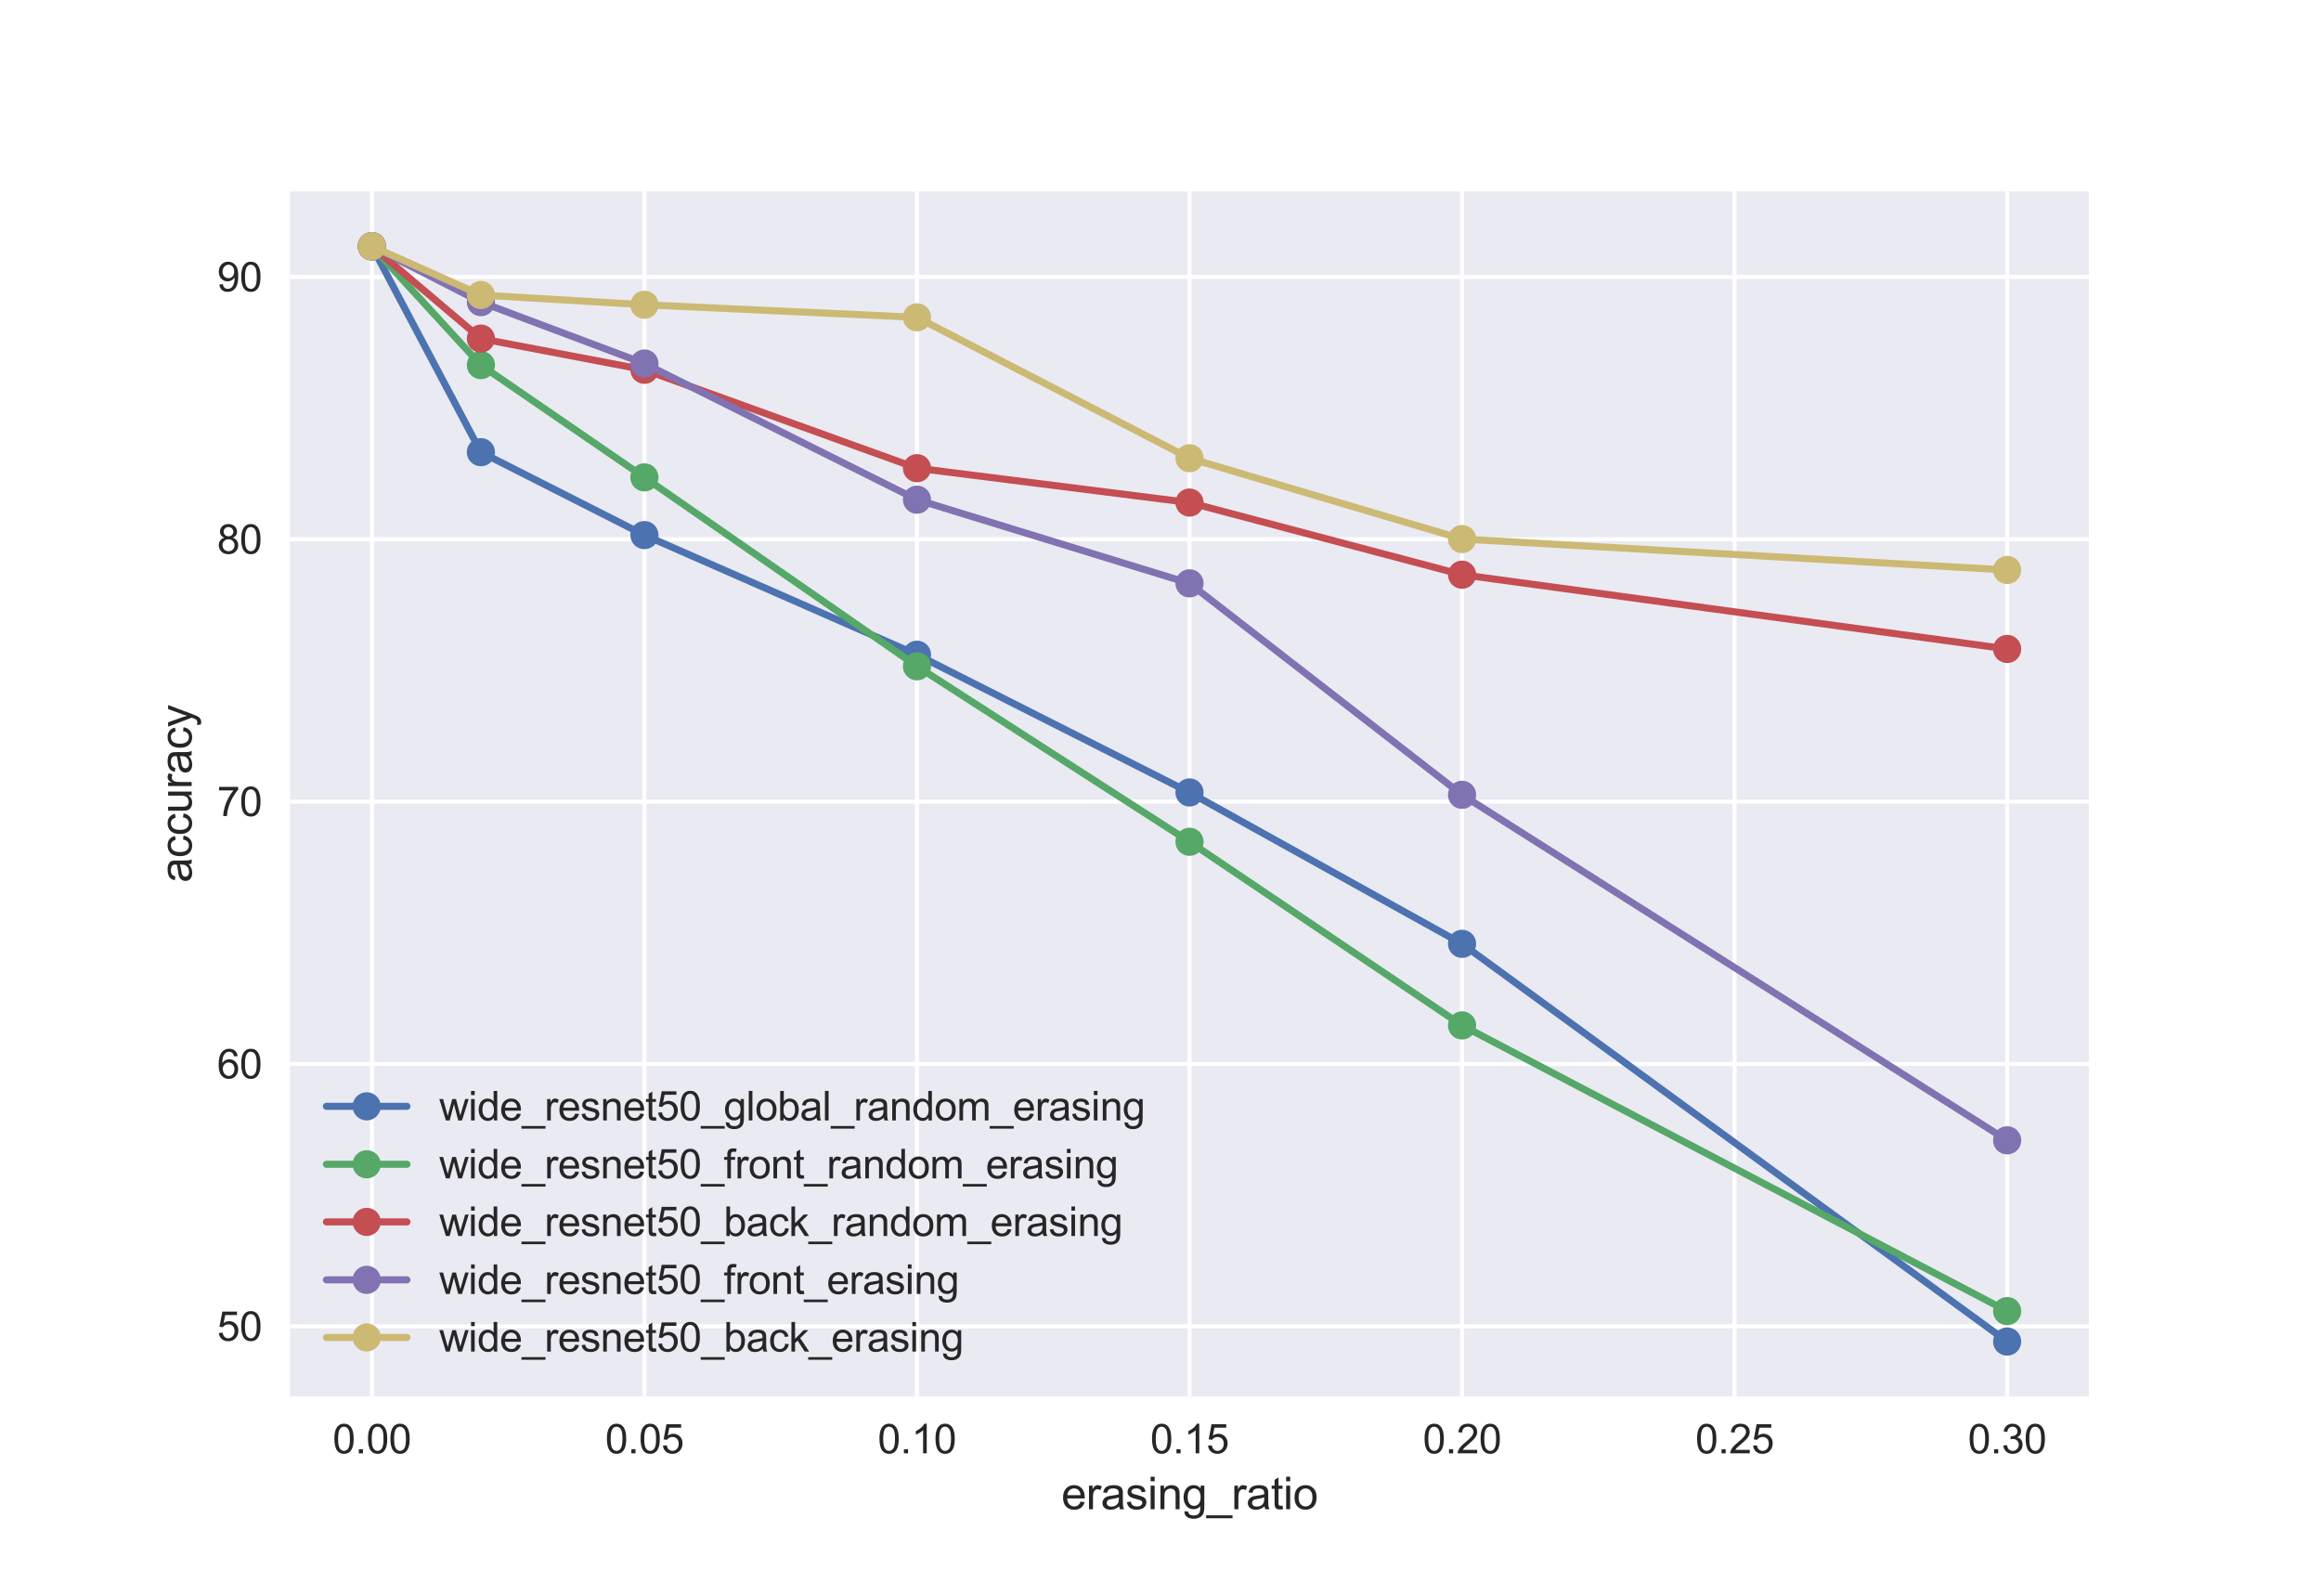<?xml version="1.0" encoding="utf-8" standalone="no"?>
<!DOCTYPE svg PUBLIC "-//W3C//DTD SVG 1.1//EN"
  "http://www.w3.org/Graphics/SVG/1.1/DTD/svg11.dtd">
<svg xmlns:xlink="http://www.w3.org/1999/xlink" width="576pt" height="396pt" viewBox="0 0 576 396" xmlns="http://www.w3.org/2000/svg" version="1.1">
 <defs>
  <style type="text/css">*{stroke-linejoin: round; stroke-linecap: butt}</style>
 </defs>
 <g id="figure_1">
  <g id="patch_1">
   <path d="M 0 396 
L 576 396 
L 576 0 
L 0 0 
z
" style="fill: #ffffff"/>
  </g>
  <g id="axes_1">
   <g id="patch_2">
    <path d="M 72 346.5 
L 518.4 346.5 
L 518.4 47.52 
L 72 47.52 
z
" style="fill: #eaeaf2"/>
   </g>
   <g id="matplotlib.axis_1">
    <g id="xtick_1">
     <g id="line2d_1">
      <path d="M 92.291 346.5 
L 92.291 47.52 
" clip-path="url(#pb7c79cc709)" style="fill: none; stroke: #ffffff; stroke-linecap: round"/>
     </g>
     <g id="line2d_2"/>
     <g id="text_1">
      <!-- 0.00 -->
      <g style="fill: #262626" transform="translate(82.56 360.658)scale(0.1 -0.1)">
       <defs>
        <path id="ArialMT-30" d="M 266 2259 
Q 266 3072 433 3567 
Q 600 4063 929 4331 
Q 1259 4600 1759 4600 
Q 2128 4600 2406 4451 
Q 2684 4303 2865 4023 
Q 3047 3744 3150 3342 
Q 3253 2941 3253 2259 
Q 3253 1453 3087 958 
Q 2922 463 2592 192 
Q 2263 -78 1759 -78 
Q 1097 -78 719 397 
Q 266 969 266 2259 
z
M 844 2259 
Q 844 1131 1108 757 
Q 1372 384 1759 384 
Q 2147 384 2411 759 
Q 2675 1134 2675 2259 
Q 2675 3391 2411 3762 
Q 2147 4134 1753 4134 
Q 1366 4134 1134 3806 
Q 844 3388 844 2259 
z
" transform="scale(0.016)"/>
        <path id="ArialMT-2e" d="M 581 0 
L 581 641 
L 1222 641 
L 1222 0 
L 581 0 
z
" transform="scale(0.016)"/>
       </defs>
       <use xlink:href="#ArialMT-30"/>
       <use xlink:href="#ArialMT-2e" x="55.615"/>
       <use xlink:href="#ArialMT-30" x="83.398"/>
       <use xlink:href="#ArialMT-30" x="139.014"/>
      </g>
     </g>
    </g>
    <g id="xtick_2">
     <g id="line2d_3">
      <path d="M 159.927 346.5 
L 159.927 47.52 
" clip-path="url(#pb7c79cc709)" style="fill: none; stroke: #ffffff; stroke-linecap: round"/>
     </g>
     <g id="line2d_4"/>
     <g id="text_2">
      <!-- 0.05 -->
      <g style="fill: #262626" transform="translate(150.197 360.658)scale(0.1 -0.1)">
       <defs>
        <path id="ArialMT-35" d="M 266 1200 
L 856 1250 
Q 922 819 1161 601 
Q 1400 384 1738 384 
Q 2144 384 2425 690 
Q 2706 997 2706 1503 
Q 2706 1984 2436 2262 
Q 2166 2541 1728 2541 
Q 1456 2541 1237 2417 
Q 1019 2294 894 2097 
L 366 2166 
L 809 4519 
L 3088 4519 
L 3088 3981 
L 1259 3981 
L 1013 2750 
Q 1425 3038 1878 3038 
Q 2478 3038 2890 2622 
Q 3303 2206 3303 1553 
Q 3303 931 2941 478 
Q 2500 -78 1738 -78 
Q 1113 -78 717 272 
Q 322 622 266 1200 
z
" transform="scale(0.016)"/>
       </defs>
       <use xlink:href="#ArialMT-30"/>
       <use xlink:href="#ArialMT-2e" x="55.615"/>
       <use xlink:href="#ArialMT-30" x="83.398"/>
       <use xlink:href="#ArialMT-35" x="139.014"/>
      </g>
     </g>
    </g>
    <g id="xtick_3">
     <g id="line2d_5">
      <path d="M 227.564 346.5 
L 227.564 47.52 
" clip-path="url(#pb7c79cc709)" style="fill: none; stroke: #ffffff; stroke-linecap: round"/>
     </g>
     <g id="line2d_6"/>
     <g id="text_3">
      <!-- 0.10 -->
      <g style="fill: #262626" transform="translate(217.833 360.658)scale(0.1 -0.1)">
       <defs>
        <path id="ArialMT-31" d="M 2384 0 
L 1822 0 
L 1822 3584 
Q 1619 3391 1289 3197 
Q 959 3003 697 2906 
L 697 3450 
Q 1169 3672 1522 3987 
Q 1875 4303 2022 4600 
L 2384 4600 
L 2384 0 
z
" transform="scale(0.016)"/>
       </defs>
       <use xlink:href="#ArialMT-30"/>
       <use xlink:href="#ArialMT-2e" x="55.615"/>
       <use xlink:href="#ArialMT-31" x="83.398"/>
       <use xlink:href="#ArialMT-30" x="139.014"/>
      </g>
     </g>
    </g>
    <g id="xtick_4">
     <g id="line2d_7">
      <path d="M 295.2 346.5 
L 295.2 47.52 
" clip-path="url(#pb7c79cc709)" style="fill: none; stroke: #ffffff; stroke-linecap: round"/>
     </g>
     <g id="line2d_8"/>
     <g id="text_4">
      <!-- 0.15 -->
      <g style="fill: #262626" transform="translate(285.47 360.658)scale(0.1 -0.1)">
       <use xlink:href="#ArialMT-30"/>
       <use xlink:href="#ArialMT-2e" x="55.615"/>
       <use xlink:href="#ArialMT-31" x="83.398"/>
       <use xlink:href="#ArialMT-35" x="139.014"/>
      </g>
     </g>
    </g>
    <g id="xtick_5">
     <g id="line2d_9">
      <path d="M 362.836 346.5 
L 362.836 47.52 
" clip-path="url(#pb7c79cc709)" style="fill: none; stroke: #ffffff; stroke-linecap: round"/>
     </g>
     <g id="line2d_10"/>
     <g id="text_5">
      <!-- 0.20 -->
      <g style="fill: #262626" transform="translate(353.106 360.658)scale(0.1 -0.1)">
       <defs>
        <path id="ArialMT-32" d="M 3222 541 
L 3222 0 
L 194 0 
Q 188 203 259 391 
Q 375 700 629 1000 
Q 884 1300 1366 1694 
Q 2113 2306 2375 2664 
Q 2638 3022 2638 3341 
Q 2638 3675 2398 3904 
Q 2159 4134 1775 4134 
Q 1369 4134 1125 3890 
Q 881 3647 878 3216 
L 300 3275 
Q 359 3922 746 4261 
Q 1134 4600 1788 4600 
Q 2447 4600 2831 4234 
Q 3216 3869 3216 3328 
Q 3216 3053 3103 2787 
Q 2991 2522 2730 2228 
Q 2469 1934 1863 1422 
Q 1356 997 1212 845 
Q 1069 694 975 541 
L 3222 541 
z
" transform="scale(0.016)"/>
       </defs>
       <use xlink:href="#ArialMT-30"/>
       <use xlink:href="#ArialMT-2e" x="55.615"/>
       <use xlink:href="#ArialMT-32" x="83.398"/>
       <use xlink:href="#ArialMT-30" x="139.014"/>
      </g>
     </g>
    </g>
    <g id="xtick_6">
     <g id="line2d_11">
      <path d="M 430.473 346.5 
L 430.473 47.52 
" clip-path="url(#pb7c79cc709)" style="fill: none; stroke: #ffffff; stroke-linecap: round"/>
     </g>
     <g id="line2d_12"/>
     <g id="text_6">
      <!-- 0.25 -->
      <g style="fill: #262626" transform="translate(420.742 360.658)scale(0.1 -0.1)">
       <use xlink:href="#ArialMT-30"/>
       <use xlink:href="#ArialMT-2e" x="55.615"/>
       <use xlink:href="#ArialMT-32" x="83.398"/>
       <use xlink:href="#ArialMT-35" x="139.014"/>
      </g>
     </g>
    </g>
    <g id="xtick_7">
     <g id="line2d_13">
      <path d="M 498.109 346.5 
L 498.109 47.52 
" clip-path="url(#pb7c79cc709)" style="fill: none; stroke: #ffffff; stroke-linecap: round"/>
     </g>
     <g id="line2d_14"/>
     <g id="text_7">
      <!-- 0.30 -->
      <g style="fill: #262626" transform="translate(488.379 360.658)scale(0.1 -0.1)">
       <defs>
        <path id="ArialMT-33" d="M 269 1209 
L 831 1284 
Q 928 806 1161 595 
Q 1394 384 1728 384 
Q 2125 384 2398 659 
Q 2672 934 2672 1341 
Q 2672 1728 2419 1979 
Q 2166 2231 1775 2231 
Q 1616 2231 1378 2169 
L 1441 2663 
Q 1497 2656 1531 2656 
Q 1891 2656 2178 2843 
Q 2466 3031 2466 3422 
Q 2466 3731 2256 3934 
Q 2047 4138 1716 4138 
Q 1388 4138 1169 3931 
Q 950 3725 888 3313 
L 325 3413 
Q 428 3978 793 4289 
Q 1159 4600 1703 4600 
Q 2078 4600 2393 4439 
Q 2709 4278 2876 4000 
Q 3044 3722 3044 3409 
Q 3044 3113 2884 2869 
Q 2725 2625 2413 2481 
Q 2819 2388 3044 2092 
Q 3269 1797 3269 1353 
Q 3269 753 2831 336 
Q 2394 -81 1725 -81 
Q 1122 -81 723 278 
Q 325 638 269 1209 
z
" transform="scale(0.016)"/>
       </defs>
       <use xlink:href="#ArialMT-30"/>
       <use xlink:href="#ArialMT-2e" x="55.615"/>
       <use xlink:href="#ArialMT-33" x="83.398"/>
       <use xlink:href="#ArialMT-30" x="139.014"/>
      </g>
     </g>
    </g>
    <g id="text_8">
     <!-- erasing_ratio -->
     <g style="fill: #262626" transform="translate(263.406 374.519)scale(0.11 -0.11)">
      <defs>
       <path id="ArialMT-65" d="M 2694 1069 
L 3275 997 
Q 3138 488 2766 206 
Q 2394 -75 1816 -75 
Q 1088 -75 661 373 
Q 234 822 234 1631 
Q 234 2469 665 2931 
Q 1097 3394 1784 3394 
Q 2450 3394 2872 2941 
Q 3294 2488 3294 1666 
Q 3294 1616 3291 1516 
L 816 1516 
Q 847 969 1125 678 
Q 1403 388 1819 388 
Q 2128 388 2347 550 
Q 2566 713 2694 1069 
z
M 847 1978 
L 2700 1978 
Q 2663 2397 2488 2606 
Q 2219 2931 1791 2931 
Q 1403 2931 1139 2672 
Q 875 2413 847 1978 
z
" transform="scale(0.016)"/>
       <path id="ArialMT-72" d="M 416 0 
L 416 3319 
L 922 3319 
L 922 2816 
Q 1116 3169 1280 3281 
Q 1444 3394 1641 3394 
Q 1925 3394 2219 3213 
L 2025 2691 
Q 1819 2813 1613 2813 
Q 1428 2813 1281 2702 
Q 1134 2591 1072 2394 
Q 978 2094 978 1738 
L 978 0 
L 416 0 
z
" transform="scale(0.016)"/>
       <path id="ArialMT-61" d="M 2588 409 
Q 2275 144 1986 34 
Q 1697 -75 1366 -75 
Q 819 -75 525 192 
Q 231 459 231 875 
Q 231 1119 342 1320 
Q 453 1522 633 1644 
Q 813 1766 1038 1828 
Q 1203 1872 1538 1913 
Q 2219 1994 2541 2106 
Q 2544 2222 2544 2253 
Q 2544 2597 2384 2738 
Q 2169 2928 1744 2928 
Q 1347 2928 1158 2789 
Q 969 2650 878 2297 
L 328 2372 
Q 403 2725 575 2942 
Q 747 3159 1072 3276 
Q 1397 3394 1825 3394 
Q 2250 3394 2515 3294 
Q 2781 3194 2906 3042 
Q 3031 2891 3081 2659 
Q 3109 2516 3109 2141 
L 3109 1391 
Q 3109 606 3145 398 
Q 3181 191 3288 0 
L 2700 0 
Q 2613 175 2588 409 
z
M 2541 1666 
Q 2234 1541 1622 1453 
Q 1275 1403 1131 1340 
Q 988 1278 909 1158 
Q 831 1038 831 891 
Q 831 666 1001 516 
Q 1172 366 1500 366 
Q 1825 366 2078 508 
Q 2331 650 2450 897 
Q 2541 1088 2541 1459 
L 2541 1666 
z
" transform="scale(0.016)"/>
       <path id="ArialMT-73" d="M 197 991 
L 753 1078 
Q 800 744 1014 566 
Q 1228 388 1613 388 
Q 2000 388 2187 545 
Q 2375 703 2375 916 
Q 2375 1106 2209 1216 
Q 2094 1291 1634 1406 
Q 1016 1563 777 1677 
Q 538 1791 414 1992 
Q 291 2194 291 2438 
Q 291 2659 392 2848 
Q 494 3038 669 3163 
Q 800 3259 1026 3326 
Q 1253 3394 1513 3394 
Q 1903 3394 2198 3281 
Q 2494 3169 2634 2976 
Q 2775 2784 2828 2463 
L 2278 2388 
Q 2241 2644 2061 2787 
Q 1881 2931 1553 2931 
Q 1166 2931 1000 2803 
Q 834 2675 834 2503 
Q 834 2394 903 2306 
Q 972 2216 1119 2156 
Q 1203 2125 1616 2013 
Q 2213 1853 2448 1751 
Q 2684 1650 2818 1456 
Q 2953 1263 2953 975 
Q 2953 694 2789 445 
Q 2625 197 2315 61 
Q 2006 -75 1616 -75 
Q 969 -75 630 194 
Q 291 463 197 991 
z
" transform="scale(0.016)"/>
       <path id="ArialMT-69" d="M 425 3934 
L 425 4581 
L 988 4581 
L 988 3934 
L 425 3934 
z
M 425 0 
L 425 3319 
L 988 3319 
L 988 0 
L 425 0 
z
" transform="scale(0.016)"/>
       <path id="ArialMT-6e" d="M 422 0 
L 422 3319 
L 928 3319 
L 928 2847 
Q 1294 3394 1984 3394 
Q 2284 3394 2536 3286 
Q 2788 3178 2913 3003 
Q 3038 2828 3088 2588 
Q 3119 2431 3119 2041 
L 3119 0 
L 2556 0 
L 2556 2019 
Q 2556 2363 2490 2533 
Q 2425 2703 2258 2804 
Q 2091 2906 1866 2906 
Q 1506 2906 1245 2678 
Q 984 2450 984 1813 
L 984 0 
L 422 0 
z
" transform="scale(0.016)"/>
       <path id="ArialMT-67" d="M 319 -275 
L 866 -356 
Q 900 -609 1056 -725 
Q 1266 -881 1628 -881 
Q 2019 -881 2231 -725 
Q 2444 -569 2519 -288 
Q 2563 -116 2559 434 
Q 2191 0 1641 0 
Q 956 0 581 494 
Q 206 988 206 1678 
Q 206 2153 378 2554 
Q 550 2956 876 3175 
Q 1203 3394 1644 3394 
Q 2231 3394 2613 2919 
L 2613 3319 
L 3131 3319 
L 3131 450 
Q 3131 -325 2973 -648 
Q 2816 -972 2473 -1159 
Q 2131 -1347 1631 -1347 
Q 1038 -1347 672 -1080 
Q 306 -813 319 -275 
z
M 784 1719 
Q 784 1066 1043 766 
Q 1303 466 1694 466 
Q 2081 466 2343 764 
Q 2606 1063 2606 1700 
Q 2606 2309 2336 2618 
Q 2066 2928 1684 2928 
Q 1309 2928 1046 2623 
Q 784 2319 784 1719 
z
" transform="scale(0.016)"/>
       <path id="ArialMT-5f" d="M -97 -1272 
L -97 -866 
L 3631 -866 
L 3631 -1272 
L -97 -1272 
z
" transform="scale(0.016)"/>
       <path id="ArialMT-74" d="M 1650 503 
L 1731 6 
Q 1494 -44 1306 -44 
Q 1000 -44 831 53 
Q 663 150 594 308 
Q 525 466 525 972 
L 525 2881 
L 113 2881 
L 113 3319 
L 525 3319 
L 525 4141 
L 1084 4478 
L 1084 3319 
L 1650 3319 
L 1650 2881 
L 1084 2881 
L 1084 941 
Q 1084 700 1114 631 
Q 1144 563 1211 522 
Q 1278 481 1403 481 
Q 1497 481 1650 503 
z
" transform="scale(0.016)"/>
       <path id="ArialMT-6f" d="M 213 1659 
Q 213 2581 725 3025 
Q 1153 3394 1769 3394 
Q 2453 3394 2887 2945 
Q 3322 2497 3322 1706 
Q 3322 1066 3130 698 
Q 2938 331 2570 128 
Q 2203 -75 1769 -75 
Q 1072 -75 642 372 
Q 213 819 213 1659 
z
M 791 1659 
Q 791 1022 1069 705 
Q 1347 388 1769 388 
Q 2188 388 2466 706 
Q 2744 1025 2744 1678 
Q 2744 2294 2464 2611 
Q 2184 2928 1769 2928 
Q 1347 2928 1069 2612 
Q 791 2297 791 1659 
z
" transform="scale(0.016)"/>
      </defs>
      <use xlink:href="#ArialMT-65"/>
      <use xlink:href="#ArialMT-72" x="55.615"/>
      <use xlink:href="#ArialMT-61" x="88.916"/>
      <use xlink:href="#ArialMT-73" x="144.531"/>
      <use xlink:href="#ArialMT-69" x="194.531"/>
      <use xlink:href="#ArialMT-6e" x="216.748"/>
      <use xlink:href="#ArialMT-67" x="272.363"/>
      <use xlink:href="#ArialMT-5f" x="327.979"/>
      <use xlink:href="#ArialMT-72" x="383.594"/>
      <use xlink:href="#ArialMT-61" x="416.895"/>
      <use xlink:href="#ArialMT-74" x="472.51"/>
      <use xlink:href="#ArialMT-69" x="500.293"/>
      <use xlink:href="#ArialMT-6f" x="522.51"/>
     </g>
    </g>
   </g>
   <g id="matplotlib.axis_2">
    <g id="ytick_1">
     <g id="line2d_15">
      <path d="M 72 329.134 
L 518.4 329.134 
" clip-path="url(#pb7c79cc709)" style="fill: none; stroke: #ffffff; stroke-linecap: round"/>
     </g>
     <g id="line2d_16"/>
     <g id="text_9">
      <!-- 50 -->
      <g style="fill: #262626" transform="translate(53.878 332.713)scale(0.1 -0.1)">
       <use xlink:href="#ArialMT-35"/>
       <use xlink:href="#ArialMT-30" x="55.615"/>
      </g>
     </g>
    </g>
    <g id="ytick_2">
     <g id="line2d_17">
      <path d="M 72 264.032 
L 518.4 264.032 
" clip-path="url(#pb7c79cc709)" style="fill: none; stroke: #ffffff; stroke-linecap: round"/>
     </g>
     <g id="line2d_18"/>
     <g id="text_10">
      <!-- 60 -->
      <g style="fill: #262626" transform="translate(53.878 267.611)scale(0.1 -0.1)">
       <defs>
        <path id="ArialMT-36" d="M 3184 3459 
L 2625 3416 
Q 2550 3747 2413 3897 
Q 2184 4138 1850 4138 
Q 1581 4138 1378 3988 
Q 1113 3794 959 3422 
Q 806 3050 800 2363 
Q 1003 2672 1297 2822 
Q 1591 2972 1913 2972 
Q 2475 2972 2870 2558 
Q 3266 2144 3266 1488 
Q 3266 1056 3080 686 
Q 2894 316 2569 119 
Q 2244 -78 1831 -78 
Q 1128 -78 684 439 
Q 241 956 241 2144 
Q 241 3472 731 4075 
Q 1159 4600 1884 4600 
Q 2425 4600 2770 4297 
Q 3116 3994 3184 3459 
z
M 888 1484 
Q 888 1194 1011 928 
Q 1134 663 1356 523 
Q 1578 384 1822 384 
Q 2178 384 2434 671 
Q 2691 959 2691 1453 
Q 2691 1928 2437 2201 
Q 2184 2475 1800 2475 
Q 1419 2475 1153 2201 
Q 888 1928 888 1484 
z
" transform="scale(0.016)"/>
       </defs>
       <use xlink:href="#ArialMT-36"/>
       <use xlink:href="#ArialMT-30" x="55.615"/>
      </g>
     </g>
    </g>
    <g id="ytick_3">
     <g id="line2d_19">
      <path d="M 72 198.931 
L 518.4 198.931 
" clip-path="url(#pb7c79cc709)" style="fill: none; stroke: #ffffff; stroke-linecap: round"/>
     </g>
     <g id="line2d_20"/>
     <g id="text_11">
      <!-- 70 -->
      <g style="fill: #262626" transform="translate(53.878 202.509)scale(0.1 -0.1)">
       <defs>
        <path id="ArialMT-37" d="M 303 3981 
L 303 4522 
L 3269 4522 
L 3269 4084 
Q 2831 3619 2401 2847 
Q 1972 2075 1738 1259 
Q 1569 684 1522 0 
L 944 0 
Q 953 541 1156 1306 
Q 1359 2072 1739 2783 
Q 2119 3494 2547 3981 
L 303 3981 
z
" transform="scale(0.016)"/>
       </defs>
       <use xlink:href="#ArialMT-37"/>
       <use xlink:href="#ArialMT-30" x="55.615"/>
      </g>
     </g>
    </g>
    <g id="ytick_4">
     <g id="line2d_21">
      <path d="M 72 133.829 
L 518.4 133.829 
" clip-path="url(#pb7c79cc709)" style="fill: none; stroke: #ffffff; stroke-linecap: round"/>
     </g>
     <g id="line2d_22"/>
     <g id="text_12">
      <!-- 80 -->
      <g style="fill: #262626" transform="translate(53.878 137.408)scale(0.1 -0.1)">
       <defs>
        <path id="ArialMT-38" d="M 1131 2484 
Q 781 2613 612 2850 
Q 444 3088 444 3419 
Q 444 3919 803 4259 
Q 1163 4600 1759 4600 
Q 2359 4600 2725 4251 
Q 3091 3903 3091 3403 
Q 3091 3084 2923 2848 
Q 2756 2613 2416 2484 
Q 2838 2347 3058 2040 
Q 3278 1734 3278 1309 
Q 3278 722 2862 322 
Q 2447 -78 1769 -78 
Q 1091 -78 675 323 
Q 259 725 259 1325 
Q 259 1772 486 2073 
Q 713 2375 1131 2484 
z
M 1019 3438 
Q 1019 3113 1228 2906 
Q 1438 2700 1772 2700 
Q 2097 2700 2305 2904 
Q 2513 3109 2513 3406 
Q 2513 3716 2298 3927 
Q 2084 4138 1766 4138 
Q 1444 4138 1231 3931 
Q 1019 3725 1019 3438 
z
M 838 1322 
Q 838 1081 952 856 
Q 1066 631 1291 507 
Q 1516 384 1775 384 
Q 2178 384 2440 643 
Q 2703 903 2703 1303 
Q 2703 1709 2433 1975 
Q 2163 2241 1756 2241 
Q 1359 2241 1098 1978 
Q 838 1716 838 1322 
z
" transform="scale(0.016)"/>
       </defs>
       <use xlink:href="#ArialMT-38"/>
       <use xlink:href="#ArialMT-30" x="55.615"/>
      </g>
     </g>
    </g>
    <g id="ytick_5">
     <g id="line2d_23">
      <path d="M 72 68.727 
L 518.4 68.727 
" clip-path="url(#pb7c79cc709)" style="fill: none; stroke: #ffffff; stroke-linecap: round"/>
     </g>
     <g id="line2d_24"/>
     <g id="text_13">
      <!-- 90 -->
      <g style="fill: #262626" transform="translate(53.878 72.306)scale(0.1 -0.1)">
       <defs>
        <path id="ArialMT-39" d="M 350 1059 
L 891 1109 
Q 959 728 1153 556 
Q 1347 384 1650 384 
Q 1909 384 2104 503 
Q 2300 622 2425 820 
Q 2550 1019 2634 1356 
Q 2719 1694 2719 2044 
Q 2719 2081 2716 2156 
Q 2547 1888 2255 1720 
Q 1963 1553 1622 1553 
Q 1053 1553 659 1965 
Q 266 2378 266 3053 
Q 266 3750 677 4175 
Q 1088 4600 1706 4600 
Q 2153 4600 2523 4359 
Q 2894 4119 3086 3673 
Q 3278 3228 3278 2384 
Q 3278 1506 3087 986 
Q 2897 466 2520 194 
Q 2144 -78 1638 -78 
Q 1100 -78 759 220 
Q 419 519 350 1059 
z
M 2653 3081 
Q 2653 3566 2395 3850 
Q 2138 4134 1775 4134 
Q 1400 4134 1122 3828 
Q 844 3522 844 3034 
Q 844 2597 1108 2323 
Q 1372 2050 1759 2050 
Q 2150 2050 2401 2323 
Q 2653 2597 2653 3081 
z
" transform="scale(0.016)"/>
       </defs>
       <use xlink:href="#ArialMT-39"/>
       <use xlink:href="#ArialMT-30" x="55.615"/>
      </g>
     </g>
    </g>
    <g id="text_14">
     <!-- accuracy -->
     <g style="fill: #262626" transform="translate(47.563 219.017)rotate(-90)scale(0.11 -0.11)">
      <defs>
       <path id="ArialMT-63" d="M 2588 1216 
L 3141 1144 
Q 3050 572 2676 248 
Q 2303 -75 1759 -75 
Q 1078 -75 664 370 
Q 250 816 250 1647 
Q 250 2184 428 2587 
Q 606 2991 970 3192 
Q 1334 3394 1763 3394 
Q 2303 3394 2647 3120 
Q 2991 2847 3088 2344 
L 2541 2259 
Q 2463 2594 2264 2762 
Q 2066 2931 1784 2931 
Q 1359 2931 1093 2626 
Q 828 2322 828 1663 
Q 828 994 1084 691 
Q 1341 388 1753 388 
Q 2084 388 2306 591 
Q 2528 794 2588 1216 
z
" transform="scale(0.016)"/>
       <path id="ArialMT-75" d="M 2597 0 
L 2597 488 
Q 2209 -75 1544 -75 
Q 1250 -75 995 37 
Q 741 150 617 320 
Q 494 491 444 738 
Q 409 903 409 1263 
L 409 3319 
L 972 3319 
L 972 1478 
Q 972 1038 1006 884 
Q 1059 663 1231 536 
Q 1403 409 1656 409 
Q 1909 409 2131 539 
Q 2353 669 2445 892 
Q 2538 1116 2538 1541 
L 2538 3319 
L 3100 3319 
L 3100 0 
L 2597 0 
z
" transform="scale(0.016)"/>
       <path id="ArialMT-79" d="M 397 -1278 
L 334 -750 
Q 519 -800 656 -800 
Q 844 -800 956 -737 
Q 1069 -675 1141 -563 
Q 1194 -478 1313 -144 
Q 1328 -97 1363 -6 
L 103 3319 
L 709 3319 
L 1400 1397 
Q 1534 1031 1641 628 
Q 1738 1016 1872 1384 
L 2581 3319 
L 3144 3319 
L 1881 -56 
Q 1678 -603 1566 -809 
Q 1416 -1088 1222 -1217 
Q 1028 -1347 759 -1347 
Q 597 -1347 397 -1278 
z
" transform="scale(0.016)"/>
      </defs>
      <use xlink:href="#ArialMT-61"/>
      <use xlink:href="#ArialMT-63" x="55.615"/>
      <use xlink:href="#ArialMT-63" x="105.615"/>
      <use xlink:href="#ArialMT-75" x="155.615"/>
      <use xlink:href="#ArialMT-72" x="211.23"/>
      <use xlink:href="#ArialMT-61" x="244.531"/>
      <use xlink:href="#ArialMT-63" x="300.146"/>
      <use xlink:href="#ArialMT-79" x="350.146"/>
     </g>
    </g>
   </g>
   <g id="line2d_25">
    <path d="M 92.291 61.11 
L 119.345 112.215 
L 159.927 132.787 
L 227.564 162.473 
L 295.2 196.652 
L 362.836 234.216 
L 498.109 332.91 
" clip-path="url(#pb7c79cc709)" style="fill: none; stroke: #4c72b0; stroke-width: 1.75; stroke-linecap: round"/>
    <defs>
     <path id="m2185a1ae1f" d="M 0 3.5 
C 0.928 3.5 1.819 3.131 2.475 2.475 
C 3.131 1.819 3.5 0.928 3.5 0 
C 3.5 -0.928 3.131 -1.819 2.475 -2.475 
C 1.819 -3.131 0.928 -3.5 0 -3.5 
C -0.928 -3.5 -1.819 -3.131 -2.475 -2.475 
C -3.131 -1.819 -3.5 -0.928 -3.5 0 
C -3.5 0.928 -3.131 1.819 -2.475 2.475 
C -1.819 3.131 -0.928 3.5 0 3.5 
z
"/>
    </defs>
    <g clip-path="url(#pb7c79cc709)">
     <use xlink:href="#m2185a1ae1f" x="92.291" y="61.11" style="fill: #4c72b0"/>
     <use xlink:href="#m2185a1ae1f" x="119.345" y="112.215" style="fill: #4c72b0"/>
     <use xlink:href="#m2185a1ae1f" x="159.927" y="132.787" style="fill: #4c72b0"/>
     <use xlink:href="#m2185a1ae1f" x="227.564" y="162.473" style="fill: #4c72b0"/>
     <use xlink:href="#m2185a1ae1f" x="295.2" y="196.652" style="fill: #4c72b0"/>
     <use xlink:href="#m2185a1ae1f" x="362.836" y="234.216" style="fill: #4c72b0"/>
     <use xlink:href="#m2185a1ae1f" x="498.109" y="332.91" style="fill: #4c72b0"/>
    </g>
   </g>
   <g id="line2d_26">
    <path d="M 92.291 61.11 
L 119.345 90.601 
L 159.927 118.465 
L 227.564 165.338 
L 295.2 208.891 
L 362.836 254.462 
L 498.109 325.358 
" clip-path="url(#pb7c79cc709)" style="fill: none; stroke: #55a868; stroke-width: 1.75; stroke-linecap: round"/>
    <defs>
     <path id="m46aca2c489" d="M 0 3.5 
C 0.928 3.5 1.819 3.131 2.475 2.475 
C 3.131 1.819 3.5 0.928 3.5 0 
C 3.5 -0.928 3.131 -1.819 2.475 -2.475 
C 1.819 -3.131 0.928 -3.5 0 -3.5 
C -0.928 -3.5 -1.819 -3.131 -2.475 -2.475 
C -3.131 -1.819 -3.5 -0.928 -3.5 0 
C -3.5 0.928 -3.131 1.819 -2.475 2.475 
C -1.819 3.131 -0.928 3.5 0 3.5 
z
"/>
    </defs>
    <g clip-path="url(#pb7c79cc709)">
     <use xlink:href="#m46aca2c489" x="92.291" y="61.11" style="fill: #55a868"/>
     <use xlink:href="#m46aca2c489" x="119.345" y="90.601" style="fill: #55a868"/>
     <use xlink:href="#m46aca2c489" x="159.927" y="118.465" style="fill: #55a868"/>
     <use xlink:href="#m46aca2c489" x="227.564" y="165.338" style="fill: #55a868"/>
     <use xlink:href="#m46aca2c489" x="295.2" y="208.891" style="fill: #55a868"/>
     <use xlink:href="#m46aca2c489" x="362.836" y="254.462" style="fill: #55a868"/>
     <use xlink:href="#m46aca2c489" x="498.109" y="325.358" style="fill: #55a868"/>
    </g>
   </g>
   <g id="line2d_27">
    <path d="M 92.291 61.11 
L 119.345 84.026 
L 159.927 91.773 
L 227.564 116.186 
L 295.2 124.714 
L 362.836 142.617 
L 498.109 161.041 
" clip-path="url(#pb7c79cc709)" style="fill: none; stroke: #c44e52; stroke-width: 1.75; stroke-linecap: round"/>
    <defs>
     <path id="mf570baab03" d="M 0 3.5 
C 0.928 3.5 1.819 3.131 2.475 2.475 
C 3.131 1.819 3.5 0.928 3.5 0 
C 3.5 -0.928 3.131 -1.819 2.475 -2.475 
C 1.819 -3.131 0.928 -3.5 0 -3.5 
C -0.928 -3.5 -1.819 -3.131 -2.475 -2.475 
C -3.131 -1.819 -3.5 -0.928 -3.5 0 
C -3.5 0.928 -3.131 1.819 -2.475 2.475 
C -1.819 3.131 -0.928 3.5 0 3.5 
z
"/>
    </defs>
    <g clip-path="url(#pb7c79cc709)">
     <use xlink:href="#mf570baab03" x="92.291" y="61.11" style="fill: #c44e52"/>
     <use xlink:href="#mf570baab03" x="119.345" y="84.026" style="fill: #c44e52"/>
     <use xlink:href="#mf570baab03" x="159.927" y="91.773" style="fill: #c44e52"/>
     <use xlink:href="#mf570baab03" x="227.564" y="116.186" style="fill: #c44e52"/>
     <use xlink:href="#mf570baab03" x="295.2" y="124.714" style="fill: #c44e52"/>
     <use xlink:href="#mf570baab03" x="362.836" y="142.617" style="fill: #c44e52"/>
     <use xlink:href="#mf570baab03" x="498.109" y="161.041" style="fill: #c44e52"/>
    </g>
   </g>
   <g id="line2d_28">
    <path d="M 92.291 61.11 
L 119.345 74.977 
L 159.927 90.211 
L 227.564 123.998 
L 295.2 144.766 
L 362.836 197.238 
L 498.109 282.977 
" clip-path="url(#pb7c79cc709)" style="fill: none; stroke: #8172b2; stroke-width: 1.75; stroke-linecap: round"/>
    <defs>
     <path id="m728693f6d2" d="M 0 3.5 
C 0.928 3.5 1.819 3.131 2.475 2.475 
C 3.131 1.819 3.5 0.928 3.5 0 
C 3.5 -0.928 3.131 -1.819 2.475 -2.475 
C 1.819 -3.131 0.928 -3.5 0 -3.5 
C -0.928 -3.5 -1.819 -3.131 -2.475 -2.475 
C -3.131 -1.819 -3.5 -0.928 -3.5 0 
C -3.5 0.928 -3.131 1.819 -2.475 2.475 
C -1.819 3.131 -0.928 3.5 0 3.5 
z
"/>
    </defs>
    <g clip-path="url(#pb7c79cc709)">
     <use xlink:href="#m728693f6d2" x="92.291" y="61.11" style="fill: #8172b2"/>
     <use xlink:href="#m728693f6d2" x="119.345" y="74.977" style="fill: #8172b2"/>
     <use xlink:href="#m728693f6d2" x="159.927" y="90.211" style="fill: #8172b2"/>
     <use xlink:href="#m728693f6d2" x="227.564" y="123.998" style="fill: #8172b2"/>
     <use xlink:href="#m728693f6d2" x="295.2" y="144.766" style="fill: #8172b2"/>
     <use xlink:href="#m728693f6d2" x="362.836" y="197.238" style="fill: #8172b2"/>
     <use xlink:href="#m728693f6d2" x="498.109" y="282.977" style="fill: #8172b2"/>
    </g>
   </g>
   <g id="line2d_29">
    <path d="M 92.291 61.11 
L 119.345 73.219 
L 159.927 75.628 
L 227.564 78.753 
L 295.2 113.712 
L 362.836 133.764 
L 498.109 141.446 
" clip-path="url(#pb7c79cc709)" style="fill: none; stroke: #ccb974; stroke-width: 1.75; stroke-linecap: round"/>
    <defs>
     <path id="maa4d155b87" d="M 0 3.5 
C 0.928 3.5 1.819 3.131 2.475 2.475 
C 3.131 1.819 3.5 0.928 3.5 0 
C 3.5 -0.928 3.131 -1.819 2.475 -2.475 
C 1.819 -3.131 0.928 -3.5 0 -3.5 
C -0.928 -3.5 -1.819 -3.131 -2.475 -2.475 
C -3.131 -1.819 -3.5 -0.928 -3.5 0 
C -3.5 0.928 -3.131 1.819 -2.475 2.475 
C -1.819 3.131 -0.928 3.5 0 3.5 
z
"/>
    </defs>
    <g clip-path="url(#pb7c79cc709)">
     <use xlink:href="#maa4d155b87" x="92.291" y="61.11" style="fill: #ccb974"/>
     <use xlink:href="#maa4d155b87" x="119.345" y="73.219" style="fill: #ccb974"/>
     <use xlink:href="#maa4d155b87" x="159.927" y="75.628" style="fill: #ccb974"/>
     <use xlink:href="#maa4d155b87" x="227.564" y="78.753" style="fill: #ccb974"/>
     <use xlink:href="#maa4d155b87" x="295.2" y="113.712" style="fill: #ccb974"/>
     <use xlink:href="#maa4d155b87" x="362.836" y="133.764" style="fill: #ccb974"/>
     <use xlink:href="#maa4d155b87" x="498.109" y="141.446" style="fill: #ccb974"/>
    </g>
   </g>
   <g id="patch_3">
    <path d="M 72 346.5 
L 72 47.52 
" style="fill: none"/>
   </g>
   <g id="patch_4">
    <path d="M 518.4 346.5 
L 518.4 47.52 
" style="fill: none"/>
   </g>
   <g id="patch_5">
    <path d="M 72 346.5 
L 518.4 346.5 
" style="fill: none"/>
   </g>
   <g id="patch_6">
    <path d="M 72 47.52 
L 518.4 47.52 
" style="fill: none"/>
   </g>
   <g id="legend_1">
    <g id="line2d_30">
     <path d="M 81 274.542 
L 91 274.542 
L 101 274.542 
" style="fill: none; stroke: #4c72b0; stroke-width: 1.75; stroke-linecap: round"/>
     <g>
      <use xlink:href="#m2185a1ae1f" x="91" y="274.542" style="fill: #4c72b0"/>
     </g>
    </g>
    <g id="text_15">
     <!-- wide_resnet50_global_random_erasing -->
     <g style="fill: #262626" transform="translate(109 278.042)scale(0.1 -0.1)">
      <defs>
       <path id="ArialMT-77" d="M 1034 0 
L 19 3319 
L 600 3319 
L 1128 1403 
L 1325 691 
Q 1338 744 1497 1375 
L 2025 3319 
L 2603 3319 
L 3100 1394 
L 3266 759 
L 3456 1400 
L 4025 3319 
L 4572 3319 
L 3534 0 
L 2950 0 
L 2422 1988 
L 2294 2553 
L 1622 0 
L 1034 0 
z
" transform="scale(0.016)"/>
       <path id="ArialMT-64" d="M 2575 0 
L 2575 419 
Q 2259 -75 1647 -75 
Q 1250 -75 917 144 
Q 584 363 401 755 
Q 219 1147 219 1656 
Q 219 2153 384 2558 
Q 550 2963 881 3178 
Q 1213 3394 1622 3394 
Q 1922 3394 2156 3267 
Q 2391 3141 2538 2938 
L 2538 4581 
L 3097 4581 
L 3097 0 
L 2575 0 
z
M 797 1656 
Q 797 1019 1065 703 
Q 1334 388 1700 388 
Q 2069 388 2326 689 
Q 2584 991 2584 1609 
Q 2584 2291 2321 2609 
Q 2059 2928 1675 2928 
Q 1300 2928 1048 2622 
Q 797 2316 797 1656 
z
" transform="scale(0.016)"/>
       <path id="ArialMT-6c" d="M 409 0 
L 409 4581 
L 972 4581 
L 972 0 
L 409 0 
z
" transform="scale(0.016)"/>
       <path id="ArialMT-62" d="M 941 0 
L 419 0 
L 419 4581 
L 981 4581 
L 981 2947 
Q 1338 3394 1891 3394 
Q 2197 3394 2470 3270 
Q 2744 3147 2920 2923 
Q 3097 2700 3197 2384 
Q 3297 2069 3297 1709 
Q 3297 856 2875 390 
Q 2453 -75 1863 -75 
Q 1275 -75 941 416 
L 941 0 
z
M 934 1684 
Q 934 1088 1097 822 
Q 1363 388 1816 388 
Q 2184 388 2453 708 
Q 2722 1028 2722 1663 
Q 2722 2313 2464 2622 
Q 2206 2931 1841 2931 
Q 1472 2931 1203 2611 
Q 934 2291 934 1684 
z
" transform="scale(0.016)"/>
       <path id="ArialMT-6d" d="M 422 0 
L 422 3319 
L 925 3319 
L 925 2853 
Q 1081 3097 1340 3245 
Q 1600 3394 1931 3394 
Q 2300 3394 2536 3241 
Q 2772 3088 2869 2813 
Q 3263 3394 3894 3394 
Q 4388 3394 4653 3120 
Q 4919 2847 4919 2278 
L 4919 0 
L 4359 0 
L 4359 2091 
Q 4359 2428 4304 2576 
Q 4250 2725 4106 2815 
Q 3963 2906 3769 2906 
Q 3419 2906 3187 2673 
Q 2956 2441 2956 1928 
L 2956 0 
L 2394 0 
L 2394 2156 
Q 2394 2531 2256 2718 
Q 2119 2906 1806 2906 
Q 1569 2906 1367 2781 
Q 1166 2656 1075 2415 
Q 984 2175 984 1722 
L 984 0 
L 422 0 
z
" transform="scale(0.016)"/>
      </defs>
      <use xlink:href="#ArialMT-77"/>
      <use xlink:href="#ArialMT-69" x="72.217"/>
      <use xlink:href="#ArialMT-64" x="94.434"/>
      <use xlink:href="#ArialMT-65" x="150.049"/>
      <use xlink:href="#ArialMT-5f" x="205.664"/>
      <use xlink:href="#ArialMT-72" x="261.279"/>
      <use xlink:href="#ArialMT-65" x="294.58"/>
      <use xlink:href="#ArialMT-73" x="350.195"/>
      <use xlink:href="#ArialMT-6e" x="400.195"/>
      <use xlink:href="#ArialMT-65" x="455.811"/>
      <use xlink:href="#ArialMT-74" x="511.426"/>
      <use xlink:href="#ArialMT-35" x="539.209"/>
      <use xlink:href="#ArialMT-30" x="594.824"/>
      <use xlink:href="#ArialMT-5f" x="650.439"/>
      <use xlink:href="#ArialMT-67" x="706.055"/>
      <use xlink:href="#ArialMT-6c" x="761.67"/>
      <use xlink:href="#ArialMT-6f" x="783.887"/>
      <use xlink:href="#ArialMT-62" x="839.502"/>
      <use xlink:href="#ArialMT-61" x="895.117"/>
      <use xlink:href="#ArialMT-6c" x="950.732"/>
      <use xlink:href="#ArialMT-5f" x="972.949"/>
      <use xlink:href="#ArialMT-72" x="1028.564"/>
      <use xlink:href="#ArialMT-61" x="1061.865"/>
      <use xlink:href="#ArialMT-6e" x="1117.48"/>
      <use xlink:href="#ArialMT-64" x="1173.096"/>
      <use xlink:href="#ArialMT-6f" x="1228.711"/>
      <use xlink:href="#ArialMT-6d" x="1284.326"/>
      <use xlink:href="#ArialMT-5f" x="1367.627"/>
      <use xlink:href="#ArialMT-65" x="1423.242"/>
      <use xlink:href="#ArialMT-72" x="1478.857"/>
      <use xlink:href="#ArialMT-61" x="1512.158"/>
      <use xlink:href="#ArialMT-73" x="1567.773"/>
      <use xlink:href="#ArialMT-69" x="1617.773"/>
      <use xlink:href="#ArialMT-6e" x="1639.99"/>
      <use xlink:href="#ArialMT-67" x="1695.605"/>
     </g>
    </g>
    <g id="line2d_31">
     <path d="M 81 288.927 
L 91 288.927 
L 101 288.927 
" style="fill: none; stroke: #55a868; stroke-width: 1.75; stroke-linecap: round"/>
     <g>
      <use xlink:href="#m46aca2c489" x="91" y="288.927" style="fill: #55a868"/>
     </g>
    </g>
    <g id="text_16">
     <!-- wide_resnet50_front_random_erasing -->
     <g style="fill: #262626" transform="translate(109 292.427)scale(0.1 -0.1)">
      <defs>
       <path id="ArialMT-66" d="M 556 0 
L 556 2881 
L 59 2881 
L 59 3319 
L 556 3319 
L 556 3672 
Q 556 4006 616 4169 
Q 697 4388 901 4523 
Q 1106 4659 1475 4659 
Q 1713 4659 2000 4603 
L 1916 4113 
Q 1741 4144 1584 4144 
Q 1328 4144 1222 4034 
Q 1116 3925 1116 3625 
L 1116 3319 
L 1763 3319 
L 1763 2881 
L 1116 2881 
L 1116 0 
L 556 0 
z
" transform="scale(0.016)"/>
      </defs>
      <use xlink:href="#ArialMT-77"/>
      <use xlink:href="#ArialMT-69" x="72.217"/>
      <use xlink:href="#ArialMT-64" x="94.434"/>
      <use xlink:href="#ArialMT-65" x="150.049"/>
      <use xlink:href="#ArialMT-5f" x="205.664"/>
      <use xlink:href="#ArialMT-72" x="261.279"/>
      <use xlink:href="#ArialMT-65" x="294.58"/>
      <use xlink:href="#ArialMT-73" x="350.195"/>
      <use xlink:href="#ArialMT-6e" x="400.195"/>
      <use xlink:href="#ArialMT-65" x="455.811"/>
      <use xlink:href="#ArialMT-74" x="511.426"/>
      <use xlink:href="#ArialMT-35" x="539.209"/>
      <use xlink:href="#ArialMT-30" x="594.824"/>
      <use xlink:href="#ArialMT-5f" x="650.439"/>
      <use xlink:href="#ArialMT-66" x="706.055"/>
      <use xlink:href="#ArialMT-72" x="733.838"/>
      <use xlink:href="#ArialMT-6f" x="767.139"/>
      <use xlink:href="#ArialMT-6e" x="822.754"/>
      <use xlink:href="#ArialMT-74" x="878.369"/>
      <use xlink:href="#ArialMT-5f" x="906.152"/>
      <use xlink:href="#ArialMT-72" x="961.768"/>
      <use xlink:href="#ArialMT-61" x="995.068"/>
      <use xlink:href="#ArialMT-6e" x="1050.684"/>
      <use xlink:href="#ArialMT-64" x="1106.299"/>
      <use xlink:href="#ArialMT-6f" x="1161.914"/>
      <use xlink:href="#ArialMT-6d" x="1217.529"/>
      <use xlink:href="#ArialMT-5f" x="1300.83"/>
      <use xlink:href="#ArialMT-65" x="1356.445"/>
      <use xlink:href="#ArialMT-72" x="1412.061"/>
      <use xlink:href="#ArialMT-61" x="1445.361"/>
      <use xlink:href="#ArialMT-73" x="1500.977"/>
      <use xlink:href="#ArialMT-69" x="1550.977"/>
      <use xlink:href="#ArialMT-6e" x="1573.193"/>
      <use xlink:href="#ArialMT-67" x="1628.809"/>
     </g>
    </g>
    <g id="line2d_32">
     <path d="M 81 303.219 
L 91 303.219 
L 101 303.219 
" style="fill: none; stroke: #c44e52; stroke-width: 1.75; stroke-linecap: round"/>
     <g>
      <use xlink:href="#mf570baab03" x="91" y="303.219" style="fill: #c44e52"/>
     </g>
    </g>
    <g id="text_17">
     <!-- wide_resnet50_back_random_erasing -->
     <g style="fill: #262626" transform="translate(109 306.719)scale(0.1 -0.1)">
      <defs>
       <path id="ArialMT-6b" d="M 425 0 
L 425 4581 
L 988 4581 
L 988 1969 
L 2319 3319 
L 3047 3319 
L 1778 2088 
L 3175 0 
L 2481 0 
L 1384 1697 
L 988 1316 
L 988 0 
L 425 0 
z
" transform="scale(0.016)"/>
      </defs>
      <use xlink:href="#ArialMT-77"/>
      <use xlink:href="#ArialMT-69" x="72.217"/>
      <use xlink:href="#ArialMT-64" x="94.434"/>
      <use xlink:href="#ArialMT-65" x="150.049"/>
      <use xlink:href="#ArialMT-5f" x="205.664"/>
      <use xlink:href="#ArialMT-72" x="261.279"/>
      <use xlink:href="#ArialMT-65" x="294.58"/>
      <use xlink:href="#ArialMT-73" x="350.195"/>
      <use xlink:href="#ArialMT-6e" x="400.195"/>
      <use xlink:href="#ArialMT-65" x="455.811"/>
      <use xlink:href="#ArialMT-74" x="511.426"/>
      <use xlink:href="#ArialMT-35" x="539.209"/>
      <use xlink:href="#ArialMT-30" x="594.824"/>
      <use xlink:href="#ArialMT-5f" x="650.439"/>
      <use xlink:href="#ArialMT-62" x="706.055"/>
      <use xlink:href="#ArialMT-61" x="761.67"/>
      <use xlink:href="#ArialMT-63" x="817.285"/>
      <use xlink:href="#ArialMT-6b" x="867.285"/>
      <use xlink:href="#ArialMT-5f" x="917.285"/>
      <use xlink:href="#ArialMT-72" x="972.9"/>
      <use xlink:href="#ArialMT-61" x="1006.201"/>
      <use xlink:href="#ArialMT-6e" x="1061.816"/>
      <use xlink:href="#ArialMT-64" x="1117.432"/>
      <use xlink:href="#ArialMT-6f" x="1173.047"/>
      <use xlink:href="#ArialMT-6d" x="1228.662"/>
      <use xlink:href="#ArialMT-5f" x="1311.963"/>
      <use xlink:href="#ArialMT-65" x="1367.578"/>
      <use xlink:href="#ArialMT-72" x="1423.193"/>
      <use xlink:href="#ArialMT-61" x="1456.494"/>
      <use xlink:href="#ArialMT-73" x="1512.109"/>
      <use xlink:href="#ArialMT-69" x="1562.109"/>
      <use xlink:href="#ArialMT-6e" x="1584.326"/>
      <use xlink:href="#ArialMT-67" x="1639.941"/>
     </g>
    </g>
    <g id="line2d_33">
     <path d="M 81 317.603 
L 91 317.603 
L 101 317.603 
" style="fill: none; stroke: #8172b2; stroke-width: 1.75; stroke-linecap: round"/>
     <g>
      <use xlink:href="#m728693f6d2" x="91" y="317.603" style="fill: #8172b2"/>
     </g>
    </g>
    <g id="text_18">
     <!-- wide_resnet50_front_erasing -->
     <g style="fill: #262626" transform="translate(109 321.103)scale(0.1 -0.1)">
      <use xlink:href="#ArialMT-77"/>
      <use xlink:href="#ArialMT-69" x="72.217"/>
      <use xlink:href="#ArialMT-64" x="94.434"/>
      <use xlink:href="#ArialMT-65" x="150.049"/>
      <use xlink:href="#ArialMT-5f" x="205.664"/>
      <use xlink:href="#ArialMT-72" x="261.279"/>
      <use xlink:href="#ArialMT-65" x="294.58"/>
      <use xlink:href="#ArialMT-73" x="350.195"/>
      <use xlink:href="#ArialMT-6e" x="400.195"/>
      <use xlink:href="#ArialMT-65" x="455.811"/>
      <use xlink:href="#ArialMT-74" x="511.426"/>
      <use xlink:href="#ArialMT-35" x="539.209"/>
      <use xlink:href="#ArialMT-30" x="594.824"/>
      <use xlink:href="#ArialMT-5f" x="650.439"/>
      <use xlink:href="#ArialMT-66" x="706.055"/>
      <use xlink:href="#ArialMT-72" x="733.838"/>
      <use xlink:href="#ArialMT-6f" x="767.139"/>
      <use xlink:href="#ArialMT-6e" x="822.754"/>
      <use xlink:href="#ArialMT-74" x="878.369"/>
      <use xlink:href="#ArialMT-5f" x="906.152"/>
      <use xlink:href="#ArialMT-65" x="961.768"/>
      <use xlink:href="#ArialMT-72" x="1017.383"/>
      <use xlink:href="#ArialMT-61" x="1050.684"/>
      <use xlink:href="#ArialMT-73" x="1106.299"/>
      <use xlink:href="#ArialMT-69" x="1156.299"/>
      <use xlink:href="#ArialMT-6e" x="1178.516"/>
      <use xlink:href="#ArialMT-67" x="1234.131"/>
     </g>
    </g>
    <g id="line2d_34">
     <path d="M 81 331.895 
L 91 331.895 
L 101 331.895 
" style="fill: none; stroke: #ccb974; stroke-width: 1.75; stroke-linecap: round"/>
     <g>
      <use xlink:href="#maa4d155b87" x="91" y="331.895" style="fill: #ccb974"/>
     </g>
    </g>
    <g id="text_19">
     <!-- wide_resnet50_back_erasing -->
     <g style="fill: #262626" transform="translate(109 335.395)scale(0.1 -0.1)">
      <use xlink:href="#ArialMT-77"/>
      <use xlink:href="#ArialMT-69" x="72.217"/>
      <use xlink:href="#ArialMT-64" x="94.434"/>
      <use xlink:href="#ArialMT-65" x="150.049"/>
      <use xlink:href="#ArialMT-5f" x="205.664"/>
      <use xlink:href="#ArialMT-72" x="261.279"/>
      <use xlink:href="#ArialMT-65" x="294.58"/>
      <use xlink:href="#ArialMT-73" x="350.195"/>
      <use xlink:href="#ArialMT-6e" x="400.195"/>
      <use xlink:href="#ArialMT-65" x="455.811"/>
      <use xlink:href="#ArialMT-74" x="511.426"/>
      <use xlink:href="#ArialMT-35" x="539.209"/>
      <use xlink:href="#ArialMT-30" x="594.824"/>
      <use xlink:href="#ArialMT-5f" x="650.439"/>
      <use xlink:href="#ArialMT-62" x="706.055"/>
      <use xlink:href="#ArialMT-61" x="761.67"/>
      <use xlink:href="#ArialMT-63" x="817.285"/>
      <use xlink:href="#ArialMT-6b" x="867.285"/>
      <use xlink:href="#ArialMT-5f" x="917.285"/>
      <use xlink:href="#ArialMT-65" x="972.9"/>
      <use xlink:href="#ArialMT-72" x="1028.516"/>
      <use xlink:href="#ArialMT-61" x="1061.816"/>
      <use xlink:href="#ArialMT-73" x="1117.432"/>
      <use xlink:href="#ArialMT-69" x="1167.432"/>
      <use xlink:href="#ArialMT-6e" x="1189.648"/>
      <use xlink:href="#ArialMT-67" x="1245.264"/>
     </g>
    </g>
   </g>
  </g>
 </g>
 <defs>
  <clipPath id="pb7c79cc709">
   <rect x="72" y="47.52" width="446.4" height="298.98"/>
  </clipPath>
 </defs>
</svg>
